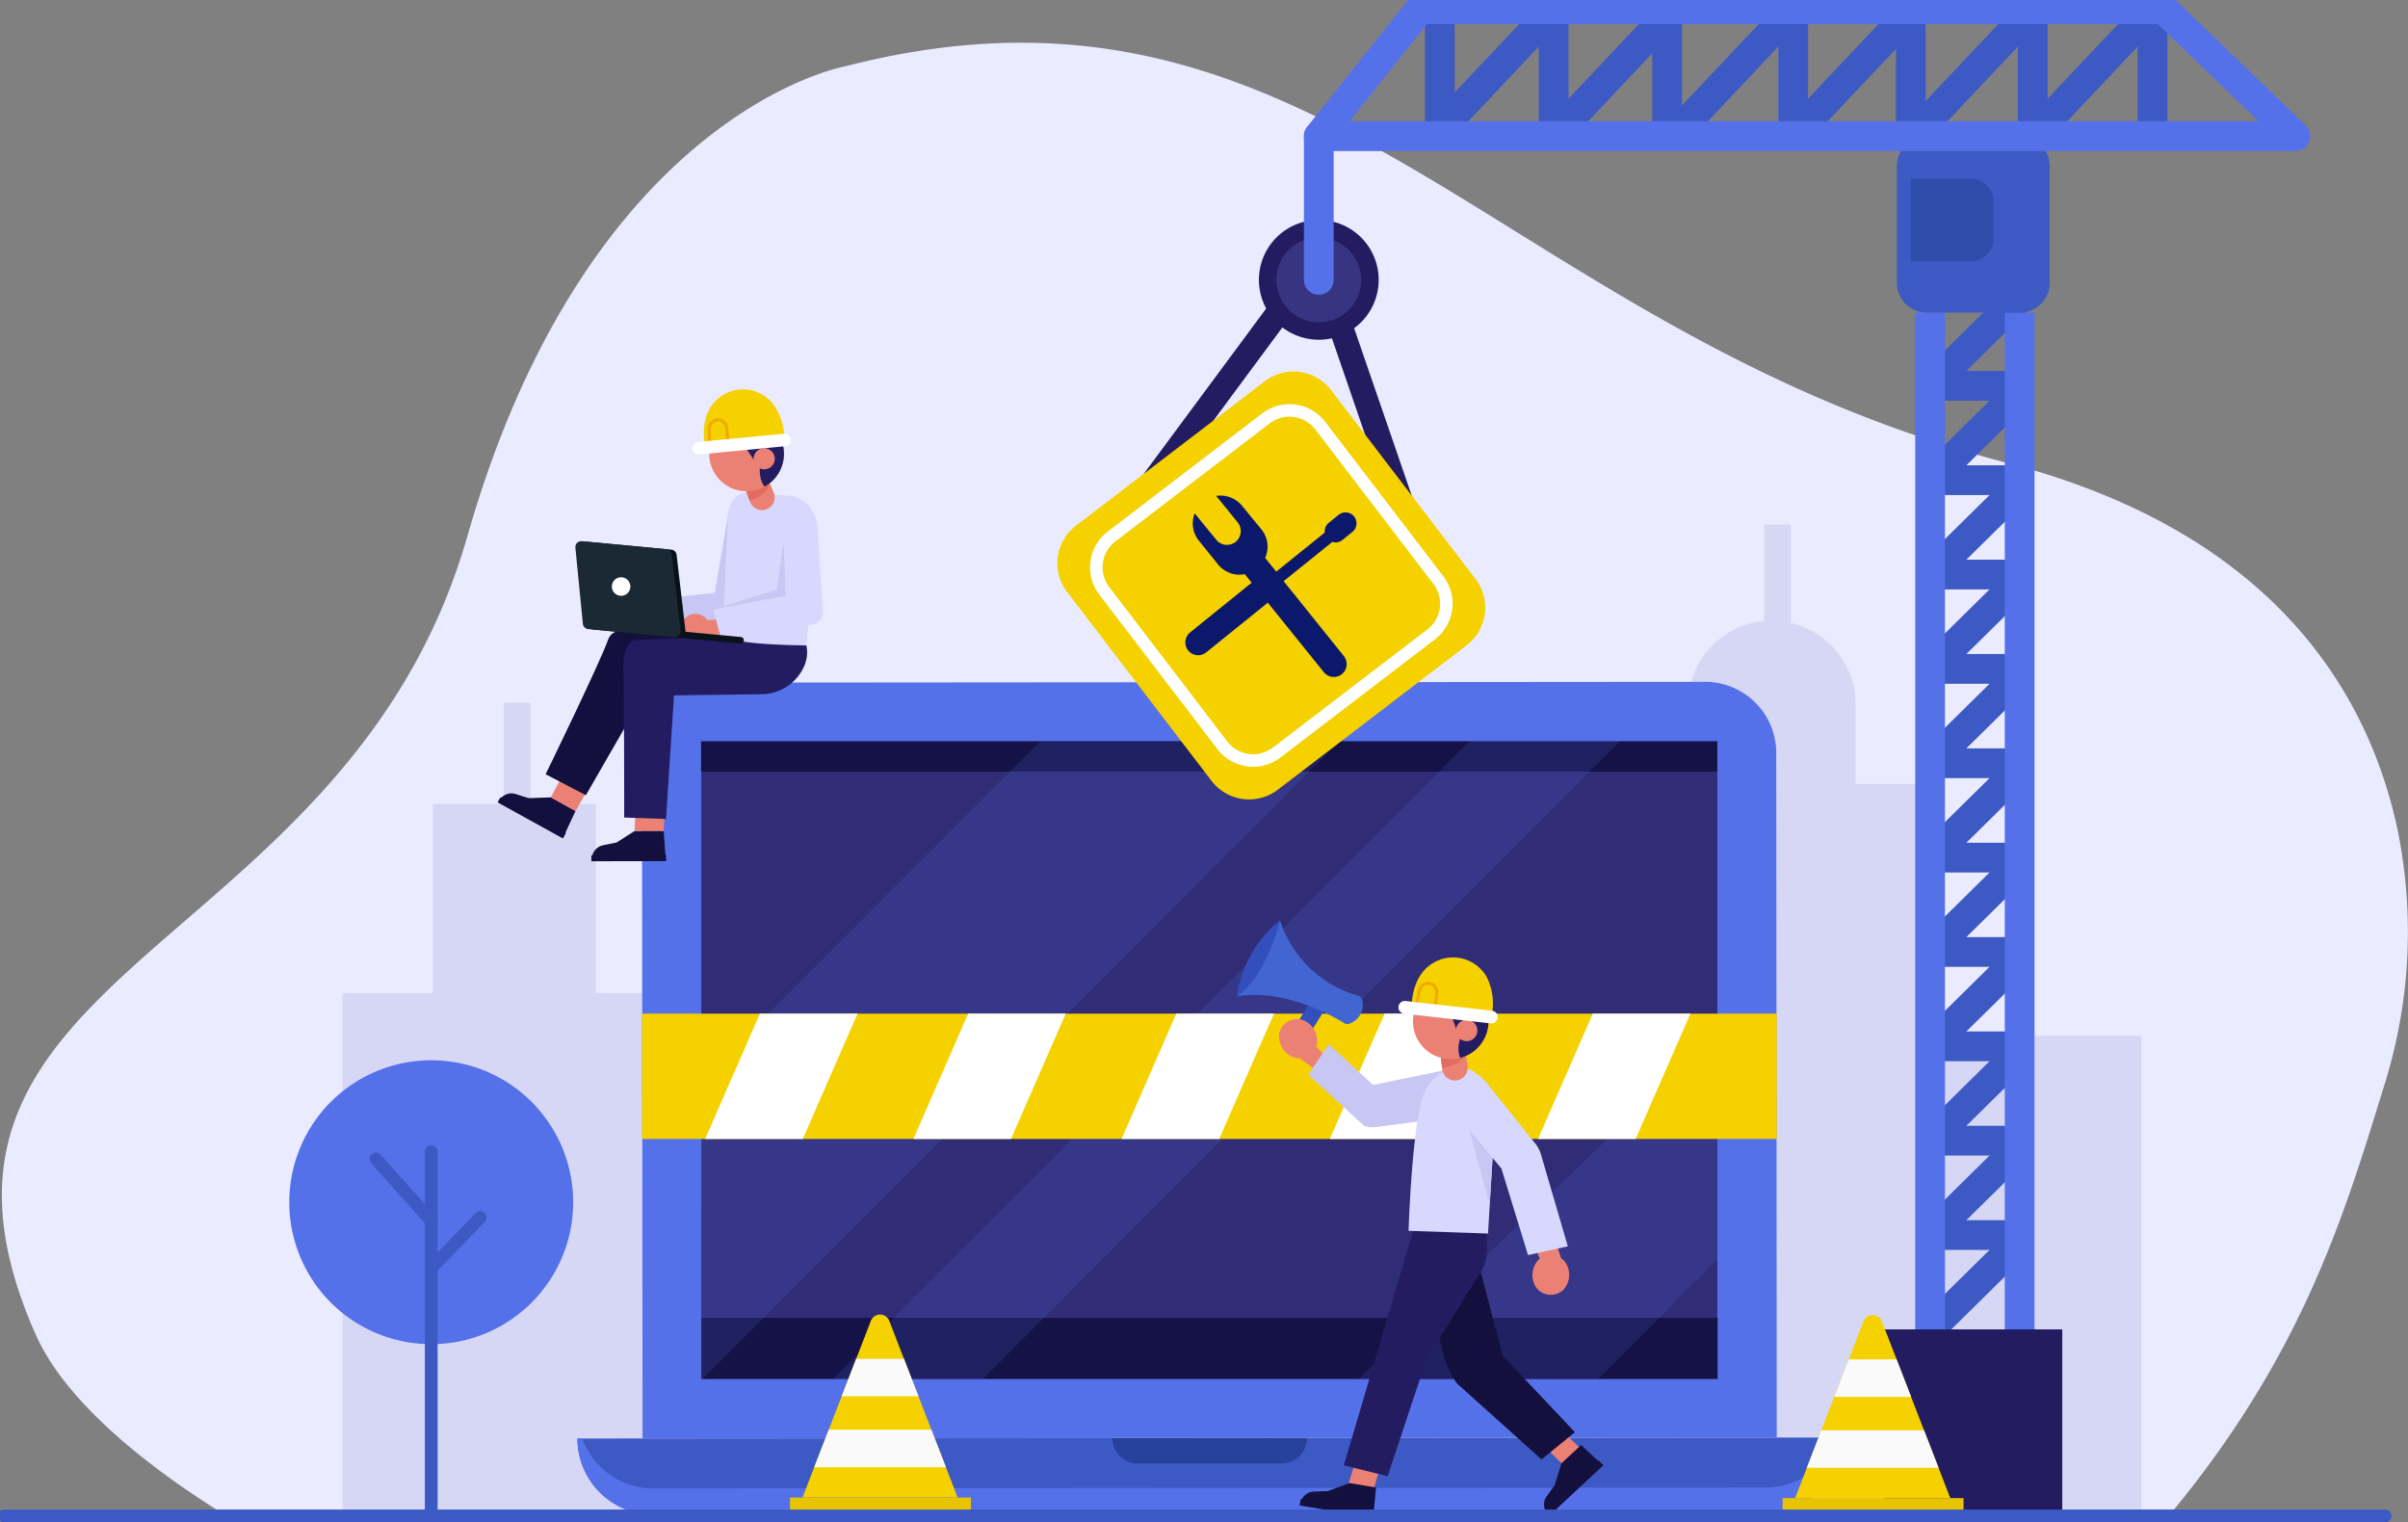<svg xmlns="http://www.w3.org/2000/svg" xmlns:xlink="http://www.w3.org/1999/xlink" width="214.4" height="135.538" viewBox="0 0 214.4 135.538"><rect x="0" y="0" width="214.4" height="135.538" fill="#808080" stroke="none"/><defs><clipPath id="a"><rect width="214.4" height="135.538" fill="none"/></clipPath><clipPath id="c"><rect width="56.798" height="56.8" fill="none"/></clipPath><clipPath id="d"><rect width="70.071" height="56.813" fill="none"/></clipPath><clipPath id="e"><rect width="31.934" height="30.813" fill="none"/></clipPath><clipPath id="f"><rect width="101.037" height="11.154" fill="none"/></clipPath><clipPath id="h"><path d="M102.752,62.068a3.324,3.324,0,1,0,3.015-1.918,3.326,3.326,0,0,0-3.015,1.918" transform="translate(-102.438 -60.15)" fill="none"/></clipPath><clipPath id="j"><path d="M204.825,143.265a3.364,3.364,0,1,0,2.6-1.233,3.363,3.363,0,0,0-2.6,1.233" transform="translate(-204.064 -142.032)" fill="none"/></clipPath><clipPath id="l"><path d="M121.987,190.4l-6.086,15.73h13.814l-6.086-15.73a.88.88,0,0,0-1.642,0" transform="translate(-115.901 -189.835)" fill="none"/></clipPath><clipPath id="n"><path d="M265.345,190.476l-6.087,15.73h13.814l-6.087-15.73a.88.88,0,0,0-1.641,0" transform="translate(-259.258 -189.914)" fill="none"/></clipPath></defs><g transform="translate(-80 -588.315)"><g transform="translate(80 588.315)"><g clip-path="url(#a)"><g clip-path="url(#a)"><path d="M212.361,99.088a45.441,45.441,0,0,0,1.187-22.977c-2.576-11.91-10.874-26.329-34.82-32.551C133.4,31.781,117.655-2.666,75.249,8.3c0,0-22.757,4.135-33.528,41.791S-11.25,88.392,3.28,121.18c2.375,5.359,8.77,11.205,17.952,16.727l171.97-.578c11.884-14.288,15.583-26.649,19.159-38.241" transform="translate(-0.103 -2.369)" fill="#ebebff"/><path d="M232.446,98.841h-6.452V91.783a7.471,7.471,0,0,0-5.777-7.273V75.75h-2.375v8.594a7.472,7.472,0,0,0-6.795,7.439v7.265h-6.418v8.1H204.2v15.047l-11.667-.084V104.124H179.162V117.3h-9.379v12.8H158.448V164h37.659v0H204.2v0h47.222V121.26H232.429Z" transform="translate(-60.766 -29.051)" fill="#d6d7f4"/><path d="M57.52,127.334V110.486h6.316v-9.011H66.21v9.011h5.818v16.848h6.529v10.093h10.4V103.044h21.72v70.819h-61.2V127.334Z" transform="translate(-18.978 -38.917)" fill="#d6d7f4"/><path d="M189.193,214.387l-99,.078a6.79,6.79,0,0,1-6.795-6.784l112.577-.088a6.788,6.788,0,0,1-6.784,6.794" transform="translate(-31.984 -79.613)" fill="#3d5ac4"/><path d="M189.191,212.051l-99,.077a6.785,6.785,0,0,1-6.371-4.447H83.4a6.79,6.79,0,0,0,6.795,6.784l99-.078a6.788,6.788,0,0,0,6.784-6.794h-.422a6.785,6.785,0,0,1-6.363,4.457" transform="translate(-31.984 -79.614)" fill="#5571e9"/><path d="M175.709,209.928l-12.79.01a2.273,2.273,0,0,1-2.275-2.271l17.336-.013a2.273,2.273,0,0,1-2.271,2.274" transform="translate(-61.608 -79.637)" fill="#27429c"/><path d="M193.757,165.745l-100.989.08-.048-60.956a6.332,6.332,0,0,1,6.327-6.336l88.326-.069a6.332,6.332,0,0,1,6.337,6.326Z" transform="translate(-35.559 -37.761)" fill="#5571e9"/><rect width="90.471" height="56.756" transform="translate(62.442 66.002)" fill="#312c76"/><rect width="90.471" height="5.425" transform="translate(62.462 117.332)" fill="#151247"/><rect width="90.471" height="2.693" transform="translate(62.421 66.002)" fill="#151247"/><g transform="translate(62.443 65.993)" opacity="0.16"><g clip-path="url(#c)"><path d="M131.438,107.067l-30.148,30.2.02,26.584h.065l56.711-56.8Z" transform="translate(-101.288 -107.046)" fill="#5571e9"/></g></g><g transform="translate(74.146 65.974)" opacity="0.16"><g clip-path="url(#d)"><path d="M120.27,163.828l13.36-.013,56.711-56.8-13.359.013Z" transform="translate(-120.271 -107.015)" fill="#5571e9"/></g></g><g transform="translate(120.993 91.931)" opacity="0.16"><g clip-path="url(#e)"><path d="M217.561,179.918l10.633-10.65-.015-20.151-31.919,30.814Z" transform="translate(-196.259 -149.118)" fill="#5571e9"/></g></g><rect width="101.037" height="11.154" transform="translate(57.161 90.244)" fill="#f5d100"/></g><g transform="translate(57.162 90.244)"><g clip-path="url(#f)"><path d="M107.759,160.173H99.065l7.483-17.118h8.694Z" transform="translate(-95.154 -145.106)" fill="#fff"/><path d="M137.83,160.173h-8.694l7.484-17.118h8.693Z" transform="translate(-106.686 -145.106)" fill="#fff"/><path d="M167.9,160.173h-8.694l7.483-17.118h8.694Z" transform="translate(-118.219 -145.106)" fill="#fff"/><path d="M197.975,160.173h-8.694l7.483-17.118h8.694Z" transform="translate(-129.752 -145.106)" fill="#fff"/><path d="M228.046,160.173h-8.694l7.484-17.118h8.693Z" transform="translate(-141.285 -145.106)" fill="#fff"/></g></g><g clip-path="url(#a)"><path d="M76.638,114.927,74.663,115l-1.156-.367a1.257,1.257,0,0,0-1.422.5l-.145.216,5.774,3.189,1.117-2.394Z" transform="translate(-27.589 -43.941)" fill="#14103d"/><path d="M77.689,118.806l-5.819-3.214.2-.369a.15.15,0,0,1,.2-.058l5.688,3.141-.276.5" transform="translate(-27.563 -44.159)" fill="#14103d"/><path d="M81.754,113.78l1.525-2.64-1.525-2.725-2.193,4.149Z" transform="translate(-30.512 -41.578)" fill="#eb8175"/><path d="M93.413,91.807s-8.229-2.361-9.021-.139S78.8,103.719,78.8,103.719l3.583,1.869,5.374-9.334,7.231-.629Z" transform="translate(-30.22 -34.79)" fill="#14103d"/><path d="M89.273,120.005l-1.611,1.026-1.189.24a1.255,1.255,0,0,0-1,1.123l-.023.26,6.6-.01-.185-2.635Z" transform="translate(-32.77 -46.023)" fill="#14103d"/><path d="M92.054,124l-6.648.01v-.421a.15.15,0,0,1,.15-.15l6.5-.01V124" transform="translate(-32.753 -47.335)" fill="#14103d"/><path d="M94.24,117.073l.211-4.423-2.628-.3-.17,4.716Z" transform="translate(-35.15 -43.089)" fill="#eb8175"/><path d="M98.832,91.873l-7.755.353s-1.116.061-1.042,2.673.068,13.118.068,13.118l3.725.129.713-11.006,7.764-.1a4.18,4.18,0,0,0,3.807-2.462,3.045,3.045,0,0,0,.213-1.9Z" transform="translate(-34.528 -35.234)" fill="#231c61"/><path d="M90.71,88.509c0,.736-.5.848-1.234.849s-1.43-.107-1.431-.843a1.333,1.333,0,0,1,2.665-.006" transform="translate(-33.766 -33.434)" fill="#e1ad9d"/><path d="M92.473,89.646l-1.541,0a.731.731,0,1,1,0-1.463l1.54,0a.731.731,0,1,1,0,1.463" transform="translate(-34.592 -33.819)" fill="#e1ad9d"/><path d="M93.471,83.318,92.957,80.8l6.332-.69,1.266-7.4a1.921,1.921,0,0,1,1.774-1.378l-.194-.055a1.508,1.508,0,0,1,1.162,1.581l-1.232,8.85a1.24,1.24,0,0,1-.925.973Z" transform="translate(-35.65 -27.334)" fill="#c8c6f2"/><path d="M110.472,71.431a1.34,1.34,0,0,1,.38.088l.063.025a3.125,3.125,0,0,1,1.872,2.684l-.99,10.5c-6.561-.057-7.492-.813-7.492-.813l.522-10.737c.08-1.013.544-1.965,1.7-2.062Z" transform="translate(-40.002 -27.272)" fill="#d8d7fd"/><path d="M100.932,89.9c.051.735-.44.879-1.174.929s-1.435-.012-1.485-.746a1.332,1.332,0,1,1,2.658-.183" transform="translate(-37.687 -34.002)" fill="#eb8175"/><path d="M102.742,90.882l-1.537.105a.731.731,0,1,1-.1-1.459l1.536-.106a.732.732,0,0,1,.1,1.46" transform="translate(-38.513 -34.293)" fill="#eb8175"/><path d="M103.681,84.975,103,82.494l6.9-1.11-.393-6.416a1.6,1.6,0,0,1,1.507-1.36,1.508,1.508,0,0,1,1.266,1.5l.5,7.688a1.24,1.24,0,0,1-.858,1.033Z" transform="translate(-39.502 -28.227)" fill="#d8d7fd"/><path d="M84.379,78.22l7.529.71a.527.527,0,0,1,.473.464l.791,6.785a.528.528,0,0,1-.573.586l-7.654-.721a.528.528,0,0,1-.475-.473L83.805,78.8a.527.527,0,0,1,.574-.576" transform="translate(-32.139 -29.997)" fill="#091218"/><path d="M83.676,78.155l7.529.71a.527.527,0,0,1,.473.464l.79,6.785a.527.527,0,0,1-.573.585l-7.654-.721a.528.528,0,0,1-.475-.473L83.1,78.73a.527.527,0,0,1,.574-.576" transform="translate(-31.869 -29.972)" fill="#1b2934"/><path d="M98.436,91.207l5.144.485a.285.285,0,1,1-.053.568l-5.455-.494Z" transform="translate(-37.611 -34.978)" fill="#091218"/><path d="M90.012,84.271a.824.824,0,1,1-.743-.9.824.824,0,0,1,.743.9" transform="translate(-33.89 -31.973)" fill="#fff"/><path d="M109.27,78.218l.17,4.824L103,84.264l5.673-1.772Z" transform="translate(-39.502 -29.997)" fill="#c8c6f2"/><path d="M107.631,69.684l.43,1.155a1.131,1.131,0,1,0,2.1-.838l-.755-1.774Z" transform="translate(-41.277 -26.165)" fill="#eb8175"/><path d="M107.943,70.269s2.12-.4,1.809-2.255-2.306-.408-2.306-.408l.195,1.851Z" transform="translate(-41.206 -25.722)" fill="#e16c5f"/><path d="M102.751,62.068a3.326,3.326,0,1,0,4.422-1.6,3.325,3.325,0,0,0-4.422,1.6" transform="translate(-39.285 -23.068)" fill="#eb8175"/></g><g transform="translate(63.152 37.082)"><g clip-path="url(#h)"><path d="M106.4,63.254s-.524,2.664,1.435,2.722.892-5,.892-5l-3.1-3.119-4.743,1.167.47,3.066s.755.4,4.831-.271Z" transform="translate(-101.844 -59.272)" fill="#231c61"/><path d="M106.7,63.228l1.557,2.279,1.343-1.484Z" transform="translate(-104.07 -61.331)" fill="#231c61"/></g></g><g clip-path="url(#a)"><path d="M108.93,65.27a.94.94,0,1,0,1.25-.454.94.94,0,0,0-1.25.454" transform="translate(-41.741 -24.823)" fill="#eb8175"/><path d="M101.8,61.418s-.719-2.621.981-4.245a3.41,3.41,0,0,1,4.938.235,5.225,5.225,0,0,1,1.1,3.327Z" transform="translate(-38.984 -21.564)" fill="#f5d100"/><path d="M102.47,63.072l-.02-1.636a.77.77,0,0,1,1.537-.087l.164,1.633" transform="translate(-39.29 -23.262)" fill="none" stroke="#f1ab00" stroke-miterlimit="10" stroke-width="0.28"/><line x1="7.633" y2="0.732" transform="translate(62.202 39.172)" fill="none" stroke="#fff" stroke-linecap="round" stroke-linejoin="round" stroke-width="1.121"/><path d="M224.808,206.994l1.711,1.657-1.95,1.05-1.671-1.637Z" transform="translate(-85.482 -79.383)" fill="#eb8175"/><path d="M206.461,184.731l1.143,5.06a8.052,8.052,0,0,0,1.3,2.879l7.526,6.762,2.976-2.425-6.426-6.8-2.354-8.974Z" transform="translate(-79.179 -69.502)" fill="#14103d"/><path d="M224.548,210.3l-.616,1.967-.705.98a1.251,1.251,0,0,0,.029,1.5l.16.2,4.8-4.475-1.92-1.8Z" transform="translate(-85.518 -80.028)" fill="#14103d"/><rect width="6.615" height="0.568" transform="matrix(0.732, -0.682, 0.682, 0.732, 137.52, 134.551)" fill="#14103d"/><path d="M197.532,211.642l-.642,2.144-2.2-.591.644-2.1Z" transform="translate(-74.663 -80.954)" fill="#eb8175"/><path d="M200.256,177.755l-6.174,20.868,3.9.972,3.475-10.461,4.269-6.845a9.577,9.577,0,0,0,.61-.956,4.042,4.042,0,0,0,.488-1.994l-.015-1.358Z" transform="translate(-74.432 -68.17)" fill="#231c61"/><path d="M192.153,214.17l-1.948.719-1.215.041a1.26,1.26,0,0,0-1.176.946l-.065.253,6.525,1.073.25-2.637Z" transform="translate(-72.003 -82.135)" fill="#14103d"/><rect width="0.573" height="6.664" transform="translate(115.714 134.032) rotate(-80.656)" fill="#14103d"/><path d="M188.567,143.374l-2.495,3.893,1.2.859,2.582-4.119Z" transform="translate(-71.36 -54.985)" fill="#334fbe"/><path d="M182.486,132.909a10.287,10.287,0,0,0,7,6.725.461.461,0,0,1,.32.372,1.768,1.768,0,0,1-1.216,2.124.464.464,0,0,1-.366-.059c-.893-.559-5.288-3.129-9.554-2.388Z" transform="translate(-68.519 -50.971)" fill="#4265d1"/><path d="M182.486,132.909s-1.071,4.814-3.821,6.775a10.4,10.4,0,0,1,3.821-6.775" transform="translate(-68.519 -50.971)" fill="#334fbe"/><path d="M184.736,148.464a1.979,1.979,0,0,0,1.434,2.147,1.636,1.636,0,0,0,1.931-1.276,1.978,1.978,0,0,0-1.434-2.147,1.636,1.636,0,0,0-1.931,1.276" transform="translate(-70.837 -56.435)" fill="#eb8175"/><path d="M190.578,152.371l-1.731-1.808-1.129,1.39,2.86,2.1" transform="translate(-71.991 -57.742)" fill="#eb8175"/><path d="M190.774,150.785l-1.829,2.718,5,4.576a2.626,2.626,0,0,0,.94.091l6.6-.855a1.886,1.886,0,0,0,1.794-1.973c-.049-1.041.15-2.546-.89-2.5l-7.67,1.575Z" transform="translate(-72.462 -57.827)" fill="#c8c6f2"/><path d="M211.132,158.3a3.79,3.79,0,0,0-1.7-3.654,2.432,2.432,0,0,0-1.487-.523,3.741,3.741,0,0,0-3.25,2.6c-.985,3.022-1.267,11.956-1.267,11.956l7.076.241Z" transform="translate(-78.015 -59.102)" fill="#d8d7fd"/><path d="M211.688,161.267l2.128,7.818.43-6.633Z" transform="translate(-81.184 -61.847)" fill="#c8c6f2"/><path d="M224.053,184.356a1.98,1.98,0,0,0,.11-2.581,1.637,1.637,0,0,0-2.312-.109,1.978,1.978,0,0,0-.11,2.579,1.637,1.637,0,0,0,2.312.11" transform="translate(-84.875 -69.506)" fill="#eb8175"/><path d="M220.548,176.854l1.29,3.184,1.732-.455L222.5,176.2" transform="translate(-84.581 -67.574)" fill="#eb8175"/><path d="M216.354,171.335l3.543-.779-2.4-8.218a2.624,2.624,0,0,0-.424-.843L212.659,156c-.6-.854-1.6-.7-2.456-.105a1.887,1.887,0,0,0-.467,2.626l4.249,5.108Z" transform="translate(-80.305 -59.599)" fill="#d8d7fd"/><path d="M208.065,151.769l.134,1.24a1.144,1.144,0,1,0,2.268-.3l-.3-1.927Z" transform="translate(-79.794 -57.826)" fill="#eb8175"/><path d="M208.2,152.266s2.185-.072,2.342-1.966-2.166-.768-2.166-.768l-.27,1.862Z" transform="translate(-79.81 -57.219)" fill="#e16c5f"/><path d="M204.826,143.265a3.364,3.364,0,1,0,4.735-.472,3.364,3.364,0,0,0-4.735.472" transform="translate(-78.26 -54.47)" fill="#eb8175"/></g><g transform="translate(125.804 87.562)"><g clip-path="url(#j)"><path d="M208.321,145.6s-1.177,2.481.729,3.026,2.119-4.677,2.119-4.677l-2.262-3.829-4.94-.037-.3,3.123s.64.581,4.8.937Z" transform="translate(-203.911 -141.283)" fill="#231c61"/><path d="M208.982,144.932l.96,2.622,1.686-1.12Z" transform="translate(-205.95 -143.144)" fill="#231c61"/></g></g><g clip-path="url(#a)"><path d="M210.5,147.618a.951.951,0,1,0,1.338-.133.952.952,0,0,0-1.338.133" transform="translate(-80.646 -56.479)" fill="#eb8175"/><path d="M203.891,142.788s-.165-2.744,1.856-4a3.449,3.449,0,0,1,4.838,1.261,5.285,5.285,0,0,1,.392,3.522Z" transform="translate(-78.192 -53.03)" fill="#f5d100"/><path d="M204.487,144.247l.321-1.624a.78.78,0,0,1,1.54.235l-.179,1.65" transform="translate(-78.422 -54.456)" fill="none" stroke="#f1ab00" stroke-miterlimit="10" stroke-width="0.283"/><line x1="7.707" y1="0.867" transform="translate(125.078 89.68)" fill="none" stroke="#fff" stroke-linecap="round" stroke-linejoin="round" stroke-width="1.133"/><line x1="7.974" y2="7.861" transform="translate(171.849 110.493)" fill="none" stroke="#3d5ac4" stroke-miterlimit="10" stroke-width="2.649"/><line x1="7.974" y2="7.861" transform="translate(171.849 102.092)" fill="none" stroke="#3d5ac4" stroke-miterlimit="10" stroke-width="2.649"/><line x1="7.974" y2="7.861" transform="translate(171.849 93.692)" fill="none" stroke="#3d5ac4" stroke-miterlimit="10" stroke-width="2.649"/><line x1="7.974" y2="7.861" transform="translate(171.849 85.292)" fill="none" stroke="#3d5ac4" stroke-miterlimit="10" stroke-width="2.649"/><line x1="7.974" y2="7.861" transform="translate(171.849 76.891)" fill="none" stroke="#3d5ac4" stroke-miterlimit="10" stroke-width="2.649"/><line x1="7.974" y2="7.861" transform="translate(171.849 68.491)" fill="none" stroke="#3d5ac4" stroke-miterlimit="10" stroke-width="2.649"/><line x1="7.974" y2="7.861" transform="translate(171.849 60.091)" fill="none" stroke="#3d5ac4" stroke-miterlimit="10" stroke-width="2.649"/><line x1="7.974" y2="7.861" transform="translate(171.849 51.69)" fill="none" stroke="#3d5ac4" stroke-miterlimit="10" stroke-width="2.649"/><line x1="7.974" y2="7.861" transform="translate(171.849 43.29)" fill="none" stroke="#3d5ac4" stroke-miterlimit="10" stroke-width="2.649"/><line x1="7.974" y2="7.861" transform="translate(171.849 34.89)" fill="none" stroke="#3d5ac4" stroke-miterlimit="10" stroke-width="2.649"/><line x1="7.974" y2="7.861" transform="translate(171.849 26.489)" fill="none" stroke="#3d5ac4" stroke-miterlimit="10" stroke-width="2.649"/><line x2="7.974" transform="translate(171.849 109.953)" fill="none" stroke="#3d5ac4" stroke-miterlimit="10" stroke-width="2.649"/><line x2="7.974" transform="translate(171.849 101.553)" fill="none" stroke="#3d5ac4" stroke-miterlimit="10" stroke-width="2.649"/><line x2="7.974" transform="translate(171.849 93.152)" fill="none" stroke="#3d5ac4" stroke-miterlimit="10" stroke-width="2.649"/><line x2="7.974" transform="translate(171.849 84.752)" fill="none" stroke="#3d5ac4" stroke-miterlimit="10" stroke-width="2.649"/><line x2="7.974" transform="translate(171.849 76.352)" fill="none" stroke="#3d5ac4" stroke-miterlimit="10" stroke-width="2.649"/><line x2="7.974" transform="translate(171.849 67.951)" fill="none" stroke="#3d5ac4" stroke-miterlimit="10" stroke-width="2.649"/><line x2="7.974" transform="translate(171.849 59.551)" fill="none" stroke="#3d5ac4" stroke-miterlimit="10" stroke-width="2.649"/><line x2="7.974" transform="translate(171.849 51.151)" fill="none" stroke="#3d5ac4" stroke-miterlimit="10" stroke-width="2.649"/><line x2="7.974" transform="translate(171.849 42.75)" fill="none" stroke="#3d5ac4" stroke-miterlimit="10" stroke-width="2.649"/><line x2="7.974" transform="translate(171.849 34.35)" fill="none" stroke="#3d5ac4" stroke-miterlimit="10" stroke-width="2.649"/><line y1="92.797" transform="translate(171.849 27.833)" fill="none" stroke="#5571e9" stroke-miterlimit="10" stroke-width="2.649"/><line y1="92.797" transform="translate(179.823 27.833)" fill="none" stroke="#5571e9" stroke-miterlimit="10" stroke-width="2.649"/><rect width="15.88" height="16.499" transform="translate(167.738 118.353)" fill="#231c61"/><path d="M284.909,35.373h-8.3a2.651,2.651,0,0,1-2.652-2.651V22.311a2.651,2.651,0,0,1,2.652-2.651h8.3a2.651,2.651,0,0,1,2.652,2.651V32.722a2.651,2.651,0,0,1-2.652,2.651" transform="translate(-105.065 -7.54)" fill="#3d5ac4"/><path d="M281.311,33.157h-5.342V25.806h5.342a2.009,2.009,0,0,1,2.009,2.009v3.333a2.009,2.009,0,0,1-2.009,2.009" transform="translate(-105.836 -9.897)" fill="#2f4dab"/><line x2="6.379" y2="18.53" transform="translate(119.241 28.69)" fill="none" stroke="#231c61" stroke-miterlimit="10" stroke-width="2.162"/><line x1="12.439" y2="16.801" transform="translate(102.365 26.489)" fill="none" stroke="#231c61" stroke-miterlimit="10" stroke-width="2.162"/><path d="M177.084,55.309l12.854,16.808a4.216,4.216,0,0,1-.788,5.91L172.342,90.881a4.215,4.215,0,0,1-5.909-.788L153.579,73.285a4.216,4.216,0,0,1,.788-5.91l16.809-12.853a4.215,4.215,0,0,1,5.909.788" transform="translate(-58.566 -20.577)" fill="#f5d100"/><path d="M178.271,60.625l10.517,13.753a3.449,3.449,0,0,1-.645,4.835L174.39,89.729a3.449,3.449,0,0,1-4.835-.644L159.039,75.332a3.449,3.449,0,0,1,.645-4.835l13.752-10.517A3.449,3.449,0,0,1,178.271,60.625Z" transform="translate(-60.72 -22.731)" fill="none" stroke="#fff" stroke-miterlimit="10" stroke-width="1.114"/><path d="M192.481,37.1a5.332,5.332,0,1,1-5.332-5.333,5.332,5.332,0,0,1,5.332,5.333" transform="translate(-69.728 -12.185)" fill="#231c61"/><path d="M191.891,38.076a3.77,3.77,0,1,1-3.77-3.77,3.77,3.77,0,0,1,3.77,3.77" transform="translate(-70.699 -13.157)" fill="#373482"/><line y2="11.303" transform="translate(138.332 0.817)" fill="none" stroke="#3d5ac4" stroke-miterlimit="10" stroke-width="2.649"/><line y2="11.303" transform="translate(128.196 0.817)" fill="none" stroke="#3d5ac4" stroke-miterlimit="10" stroke-width="2.649"/><line y2="11.303" transform="translate(148.435 0.817)" fill="none" stroke="#3d5ac4" stroke-miterlimit="10" stroke-width="2.649"/><line y2="11.303" transform="translate(159.661 0.817)" fill="none" stroke="#3d5ac4" stroke-miterlimit="10" stroke-width="2.649"/><line y2="11.303" transform="translate(170.133 0.817)" fill="none" stroke="#3d5ac4" stroke-miterlimit="10" stroke-width="2.649"/><line y2="11.303" transform="translate(180.99 0.817)" fill="none" stroke="#3d5ac4" stroke-miterlimit="10" stroke-width="2.649"/><line y2="11.303" transform="translate(191.654 0.817)" fill="none" stroke="#3d5ac4" stroke-miterlimit="10" stroke-width="2.649"/><line y1="11.303" x2="10.665" transform="translate(127.668 0.817)" fill="none" stroke="#3d5ac4" stroke-miterlimit="10" stroke-width="2.649"/><line y1="11.303" x2="10.664" transform="translate(138.332 0.817)" fill="none" stroke="#3d5ac4" stroke-miterlimit="10" stroke-width="2.649"/><line y1="11.303" x2="10.665" transform="translate(148.996 0.817)" fill="none" stroke="#3d5ac4" stroke-miterlimit="10" stroke-width="2.649"/><line y1="11.303" x2="10.664" transform="translate(159.661 0.817)" fill="none" stroke="#3d5ac4" stroke-miterlimit="10" stroke-width="2.649"/><line y1="11.303" x2="10.665" transform="translate(170.325 0.817)" fill="none" stroke="#3d5ac4" stroke-miterlimit="10" stroke-width="2.649"/><line y1="11.303" x2="10.665" transform="translate(180.99 0.817)" fill="none" stroke="#3d5ac4" stroke-miterlimit="10" stroke-width="2.649"/><path d="M190.466,12.628h86.949l-11.707-11.3H199.46Z" transform="translate(-73.045 -0.508)" fill="none" stroke="#5571e9" stroke-linecap="round" stroke-linejoin="round" stroke-width="2.649"/><line y2="12.8" transform="translate(117.421 12.12)" fill="none" stroke="#5571e9" stroke-linecap="round" stroke-linejoin="round" stroke-width="2.649"/><path d="M115.9,206.127l6.086-15.73a.881.881,0,0,1,1.642,0l6.086,15.73Z" transform="translate(-44.449 -72.803)" fill="#f5d100"/></g><g transform="translate(71.452 117.032)"><g clip-path="url(#l)"><rect width="10.806" height="3.338" transform="translate(1.411 3.944)" fill="#fafafa"/><rect width="12.223" height="3.339" transform="translate(0.82 10.254)" fill="#fafafa"/></g></g><g clip-path="url(#a)"><rect width="16.109" height="1.325" transform="translate(70.34 133.325)" fill="#e8c400"/><path d="M259.258,206.206l6.087-15.73a.88.88,0,0,1,1.641,0l6.087,15.73Z" transform="translate(-99.427 -72.833)" fill="#f5d100"/></g><g transform="translate(159.831 117.081)"><g clip-path="url(#n)"><rect width="10.807" height="3.338" transform="translate(1.41 3.944)" fill="#fafafa"/><rect width="12.222" height="3.338" transform="translate(0.82 10.254)" fill="#fafafa"/></g></g><g clip-path="url(#a)"><rect width="16.108" height="1.325" transform="translate(158.719 133.374)" fill="#e8c400"/><path d="M67.056,165.752a12.639,12.639,0,1,1-12.639-12.639,12.64,12.64,0,0,1,12.639,12.639" transform="translate(-16.022 -58.72)" fill="#5571e9"/><line y2="32.122" transform="translate(38.395 102.527)" fill="none" stroke="#3d5ac4" stroke-linecap="round" stroke-linejoin="round" stroke-width="1.137"/><line x2="4.915" y2="5.512" transform="translate(33.48 103.182)" fill="none" stroke="#3d5ac4" stroke-linecap="round" stroke-linejoin="round" stroke-width="1.137"/><path d="M66.639,175.818c-.352.351-4.36,4.525-4.36,4.525" transform="translate(-23.884 -67.427)" fill="none" stroke="#3d5ac4" stroke-linecap="round" stroke-linejoin="round" stroke-width="1.137"/><line x2="212.013" transform="translate(0.35 134.96)" fill="none" stroke="#3d5ac4" stroke-linecap="round" stroke-linejoin="round" stroke-width="1.137"/></g></g></g><path d="M16.189,15.447,10.066,9.494l3.881-4a.693.693,0,0,0,.17.015.948.948,0,0,0,.7-.294l.789-.819A.973.973,0,0,0,14.21,3.031l-.789.819a.976.976,0,0,0-.247.9L9.308,8.736,8.18,7.638A2.446,2.446,0,0,0,7.53,5.149L5.582,3.294a2.484,2.484,0,0,0-2.4-.6l2.18,2.1A1.241,1.241,0,0,1,5.4,6.541a1.256,1.256,0,0,1-.881.371,1.2,1.2,0,0,1-.866-.356L1.469,4.469a2.443,2.443,0,0,0,.665,2.366L4.082,8.721a2.461,2.461,0,0,0,1.716.7,2.588,2.588,0,0,0,.758-.124l.7.68L2.366,15.029a1.148,1.148,0,0,0,.015,1.623A1.139,1.139,0,0,0,4,16.622l4.9-5.056,5.69,5.52a1.143,1.143,0,1,0,1.593-1.639Z" transform="translate(185.457 629.405) rotate(7)" fill="#0c186c"/></g></svg>